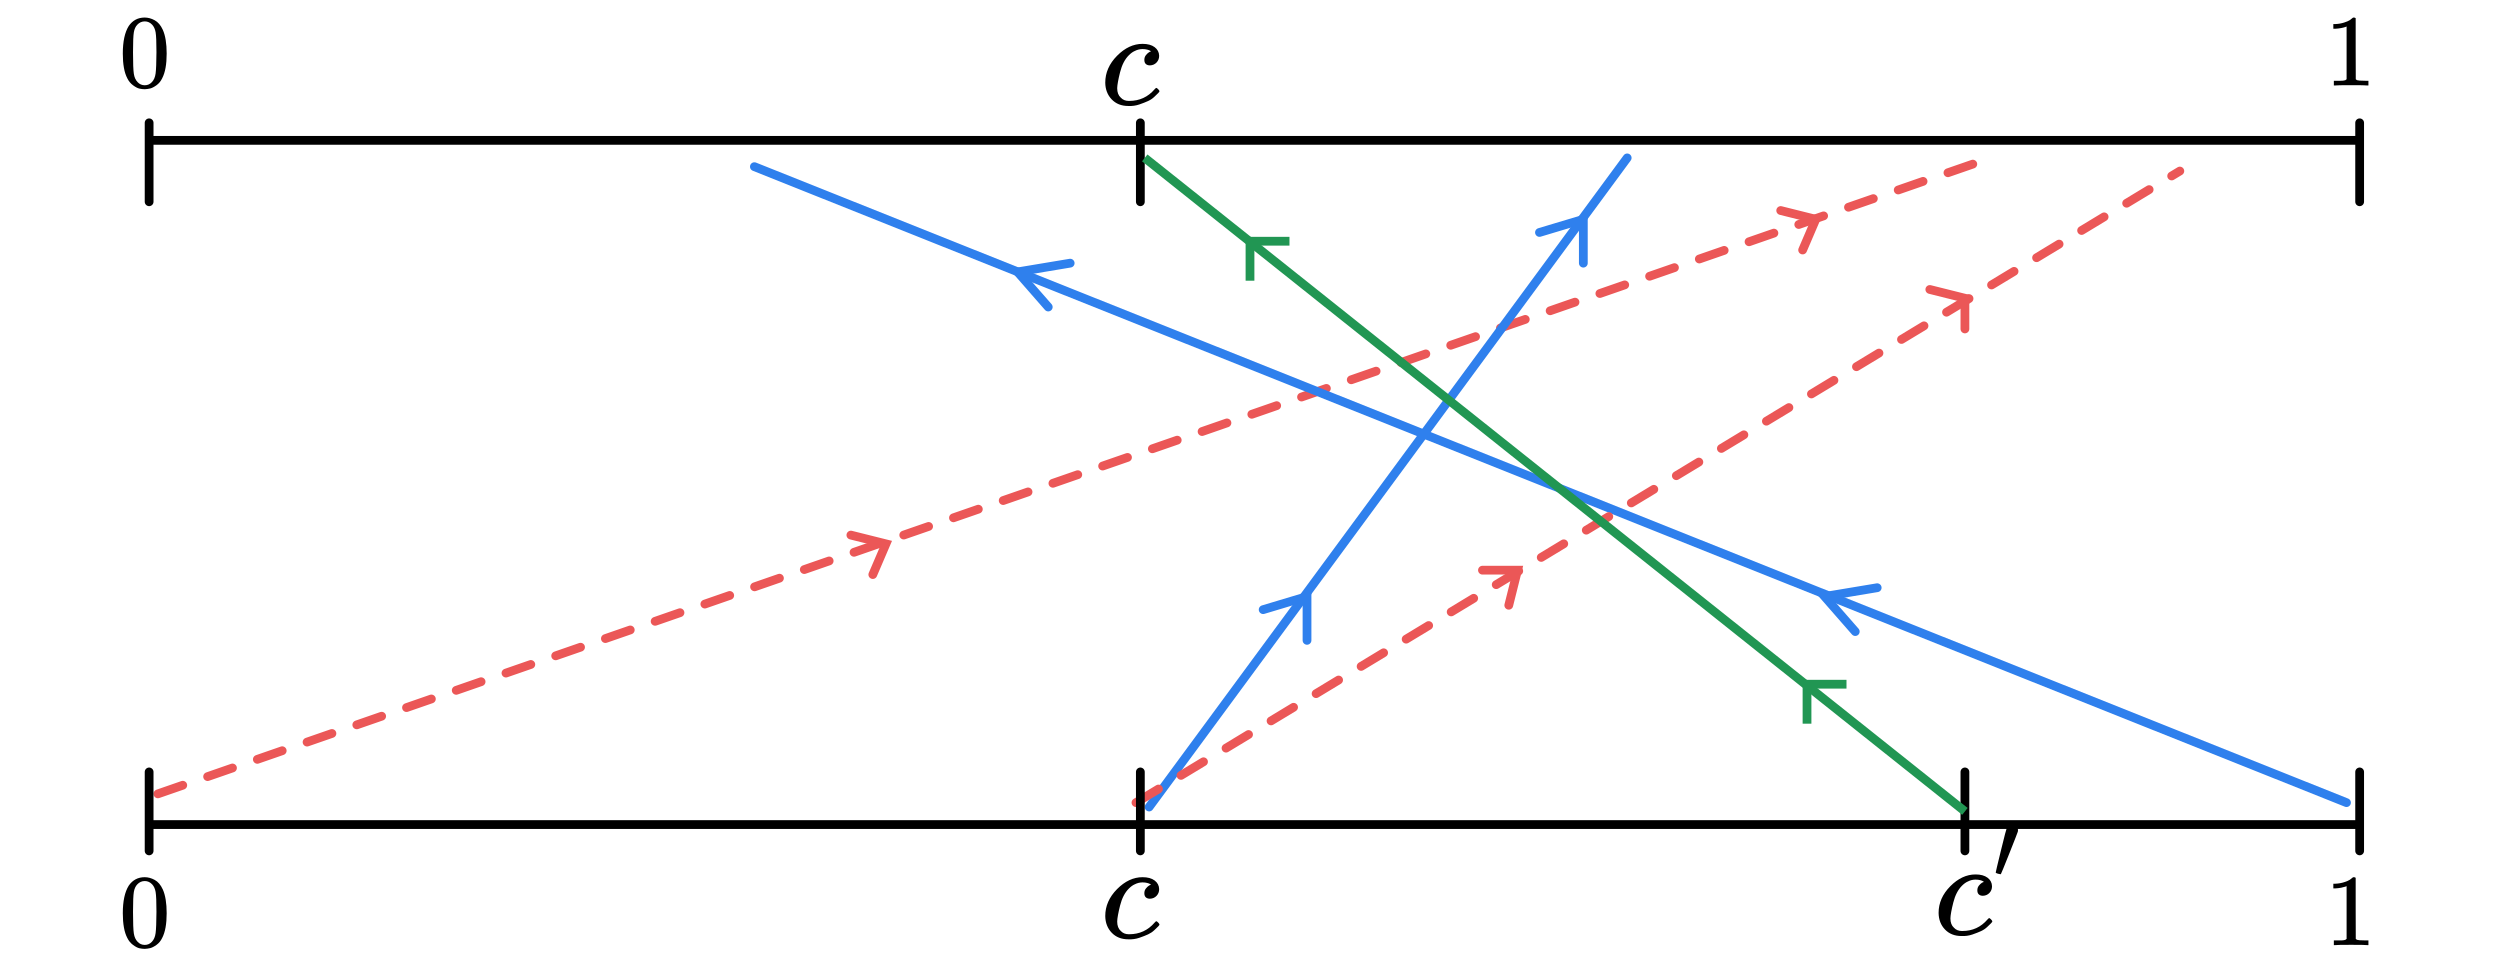 <svg width="285" height="110" viewBox="0 0 285 110" fill="none" xmlns="http://www.w3.org/2000/svg">
<path d="M18 90.5L225.5 18.5" stroke="#EB5757" stroke-linecap="round" stroke-dasharray="3 3"/>
<path d="M267.5 91.5L86 19" stroke="#2F80ED" stroke-linecap="round"/>
<path d="M131 92L185.5 18" stroke="#2F80ED" stroke-linecap="round"/>
<g filter="url(#filter0_d_6_126)">
<path d="M17 92H269" stroke="black"/>
</g>
<g filter="url(#filter1_d_6_126)">
<path d="M17 18H269" stroke="black"/>
</g>
<path d="M129.5 91.5L248.5 19.5" stroke="#EB5757" stroke-linecap="round" stroke-linejoin="round" stroke-dasharray="3 3"/>
<path d="M17 88V97" stroke="black" stroke-linecap="round"/>
<path d="M130 88V97" stroke="black" stroke-linecap="round"/>
<path d="M130 14V23" stroke="black" stroke-linecap="round"/>
<path d="M224 88V97" stroke="black" stroke-linecap="round"/>
<path d="M269 88V97" stroke="black" stroke-linecap="round"/>
<path d="M269 14V23" stroke="black" stroke-linecap="round"/>
<path d="M17 14V23" stroke="black" stroke-linecap="round"/>
<path d="M14.677 2.962C15.12 2.321 15.726 2 16.494 2C16.874 2 17.254 2.103 17.634 2.309C18.014 2.515 18.323 2.879 18.561 3.401C18.854 4.059 19 4.961 19 6.109C19 7.337 18.83 8.275 18.489 8.924C18.331 9.257 18.113 9.522 17.836 9.72C17.559 9.918 17.317 10.04 17.112 10.088C16.906 10.135 16.704 10.163 16.506 10.171C16.3 10.171 16.094 10.147 15.888 10.1C15.682 10.052 15.441 9.926 15.164 9.72C14.887 9.514 14.669 9.249 14.511 8.924C14.17 8.275 14 7.337 14 6.109C14 4.732 14.226 3.683 14.677 2.962ZM17.349 2.819C17.112 2.566 16.831 2.439 16.506 2.439C16.173 2.439 15.888 2.566 15.651 2.819C15.453 3.025 15.322 3.31 15.259 3.675C15.196 4.039 15.164 4.799 15.164 5.955C15.164 7.206 15.196 8.029 15.259 8.425C15.322 8.821 15.465 9.134 15.687 9.363C15.908 9.601 16.181 9.72 16.506 9.72C16.823 9.72 17.092 9.601 17.314 9.363C17.543 9.126 17.686 8.793 17.741 8.366C17.797 7.938 17.828 7.135 17.836 5.955C17.836 4.807 17.804 4.051 17.741 3.686C17.678 3.322 17.547 3.033 17.349 2.819Z" fill="black"/>
<path d="M267.512 3.023L267.36 3.081C267.252 3.12 267.097 3.159 266.895 3.198C266.694 3.236 266.469 3.264 266.221 3.279H266V2.744H266.221C266.585 2.729 266.922 2.671 267.233 2.57C267.543 2.469 267.76 2.376 267.884 2.291C268.008 2.205 268.116 2.12 268.209 2.035C268.225 2.012 268.271 2 268.349 2C268.419 2 268.484 2.023 268.547 2.07V5.547L268.558 9.035C268.612 9.089 268.659 9.124 268.698 9.14C268.736 9.155 268.829 9.171 268.977 9.186C269.124 9.202 269.364 9.209 269.698 9.209H270V9.744H269.872C269.709 9.721 269.093 9.709 268.023 9.709C266.969 9.709 266.36 9.721 266.198 9.744H266.058V9.209H266.36C266.531 9.209 266.678 9.209 266.802 9.209C266.926 9.209 267.023 9.205 267.093 9.198C267.163 9.19 267.225 9.178 267.279 9.163C267.333 9.147 267.364 9.14 267.372 9.14C267.38 9.14 267.403 9.12 267.442 9.081C267.481 9.043 267.504 9.027 267.512 9.035V3.023Z" fill="black"/>
<path d="M14.677 100.962C15.12 100.321 15.726 100 16.494 100C16.874 100 17.254 100.103 17.634 100.309C18.014 100.515 18.323 100.879 18.561 101.401C18.854 102.059 19 102.961 19 104.109C19 105.336 18.83 106.275 18.489 106.924C18.331 107.257 18.113 107.522 17.836 107.72C17.559 107.918 17.317 108.04 17.112 108.088C16.906 108.135 16.704 108.163 16.506 108.171C16.3 108.171 16.094 108.147 15.888 108.1C15.682 108.052 15.441 107.926 15.164 107.72C14.887 107.514 14.669 107.249 14.511 106.924C14.17 106.275 14 105.336 14 104.109C14 102.732 14.226 101.683 14.677 100.962ZM17.349 100.819C17.112 100.566 16.831 100.439 16.506 100.439C16.173 100.439 15.888 100.566 15.651 100.819C15.453 101.025 15.322 101.31 15.259 101.675C15.196 102.039 15.164 102.799 15.164 103.955C15.164 105.206 15.196 106.029 15.259 106.425C15.322 106.821 15.465 107.134 15.687 107.363C15.908 107.601 16.181 107.72 16.506 107.72C16.823 107.72 17.092 107.601 17.314 107.363C17.543 107.126 17.686 106.793 17.741 106.366C17.797 105.938 17.828 105.135 17.836 103.955C17.836 102.807 17.804 102.051 17.741 101.686C17.678 101.322 17.547 101.033 17.349 100.819Z" fill="black"/>
<path d="M267.512 101.023L267.36 101.081C267.252 101.12 267.097 101.159 266.895 101.198C266.694 101.236 266.469 101.264 266.221 101.279H266V100.744H266.221C266.585 100.729 266.922 100.671 267.233 100.57C267.543 100.469 267.76 100.376 267.884 100.291C268.008 100.205 268.116 100.12 268.209 100.035C268.225 100.012 268.271 100 268.349 100C268.419 100 268.484 100.023 268.547 100.07V103.547L268.558 107.035C268.612 107.089 268.659 107.124 268.698 107.14C268.736 107.155 268.829 107.171 268.977 107.186C269.124 107.202 269.364 107.209 269.698 107.209H270V107.744H269.872C269.709 107.721 269.093 107.709 268.023 107.709C266.969 107.709 266.36 107.721 266.198 107.744H266.058V107.209H266.36C266.531 107.209 266.678 107.209 266.802 107.209C266.926 107.209 267.023 107.205 267.093 107.198C267.163 107.19 267.225 107.178 267.279 107.163C267.333 107.147 267.364 107.14 267.372 107.14C267.38 107.14 267.403 107.12 267.442 107.081C267.481 107.043 267.504 107.027 267.512 107.035V101.023Z" fill="black"/>
<path d="M126 104.424C126 103.288 126.448 102.267 127.344 101.36C128.241 100.453 129.21 100 130.252 100C130.836 100 131.294 100.125 131.628 100.375C131.961 100.625 132.133 100.954 132.144 101.36C132.144 101.662 132.045 101.918 131.847 102.126C131.649 102.335 131.399 102.444 131.096 102.454C130.898 102.454 130.742 102.402 130.627 102.298C130.513 102.194 130.455 102.038 130.455 101.829C130.455 101.621 130.513 101.443 130.627 101.298C130.742 101.152 130.857 101.042 130.971 100.969C131.086 100.896 131.159 100.865 131.19 100.875H131.206C131.206 100.855 131.175 100.823 131.112 100.782C131.05 100.74 130.94 100.698 130.784 100.657C130.627 100.615 130.45 100.594 130.252 100.594C129.94 100.594 129.643 100.667 129.361 100.813C129.142 100.907 128.918 101.068 128.689 101.298C128.23 101.756 127.897 102.402 127.688 103.236C127.48 104.07 127.371 104.674 127.36 105.05C127.36 105.529 127.496 105.889 127.767 106.128C127.996 106.378 128.298 106.503 128.673 106.503H128.736C129.903 106.503 130.867 106.061 131.628 105.175C131.722 105.07 131.784 105.018 131.816 105.018C131.857 105.018 131.925 105.065 132.019 105.159C132.113 105.253 132.165 105.326 132.175 105.378C132.186 105.43 132.139 105.508 132.034 105.612C131.93 105.717 131.779 105.862 131.581 106.05C131.383 106.238 131.149 106.394 130.878 106.519C130.607 106.644 130.273 106.774 129.877 106.91C129.481 107.045 129.064 107.103 128.626 107.082C127.845 107.082 127.214 106.832 126.735 106.331C126.255 105.831 126.01 105.195 126 104.424Z" fill="black"/>
<path d="M126 9.424C126 8.288 126.448 7.267 127.344 6.36C128.241 5.453 129.21 5 130.252 5C130.836 5 131.294 5.125 131.628 5.375C131.961 5.625 132.133 5.954 132.144 6.36C132.144 6.662 132.045 6.918 131.847 7.126C131.649 7.335 131.399 7.444 131.096 7.454C130.898 7.454 130.742 7.402 130.627 7.298C130.513 7.194 130.455 7.038 130.455 6.829C130.455 6.621 130.513 6.443 130.627 6.298C130.742 6.152 130.857 6.042 130.971 5.969C131.086 5.896 131.159 5.865 131.19 5.875H131.206C131.206 5.855 131.175 5.823 131.112 5.782C131.05 5.74 130.94 5.698 130.784 5.657C130.627 5.615 130.45 5.594 130.252 5.594C129.94 5.594 129.643 5.667 129.361 5.813C129.142 5.907 128.918 6.068 128.689 6.298C128.23 6.756 127.897 7.402 127.688 8.236C127.48 9.07 127.371 9.674 127.36 10.05C127.36 10.529 127.496 10.889 127.767 11.128C127.996 11.378 128.298 11.504 128.673 11.504H128.736C129.903 11.504 130.867 11.06 131.628 10.175C131.722 10.07 131.784 10.018 131.816 10.018C131.857 10.018 131.925 10.065 132.019 10.159C132.113 10.253 132.165 10.326 132.175 10.378C132.186 10.43 132.139 10.508 132.034 10.612C131.93 10.717 131.779 10.863 131.581 11.05C131.383 11.238 131.149 11.394 130.878 11.519C130.607 11.644 130.273 11.774 129.877 11.91C129.481 12.045 129.064 12.103 128.626 12.082C127.845 12.082 127.214 11.832 126.735 11.332C126.255 10.831 126.01 10.195 126 9.424Z" fill="black"/>
<path d="M221 104.072C221 102.945 221.444 101.933 222.333 101.034C223.221 100.135 224.182 99.686 225.215 99.686C225.794 99.686 226.248 99.81 226.579 100.058C226.909 100.306 227.08 100.631 227.09 101.034C227.09 101.334 226.992 101.587 226.796 101.794C226.599 102 226.351 102.109 226.052 102.119C225.856 102.119 225.701 102.067 225.587 101.964C225.473 101.861 225.417 101.706 225.417 101.499C225.417 101.292 225.473 101.117 225.587 100.972C225.701 100.828 225.814 100.719 225.928 100.647C226.042 100.574 226.114 100.543 226.145 100.554H226.16C226.16 100.533 226.129 100.502 226.067 100.461C226.005 100.42 225.897 100.378 225.742 100.337C225.587 100.296 225.411 100.275 225.215 100.275C224.905 100.275 224.611 100.347 224.332 100.492C224.115 100.585 223.893 100.745 223.665 100.972C223.211 101.427 222.88 102.067 222.674 102.894C222.467 103.72 222.359 104.32 222.348 104.691C222.348 105.167 222.483 105.523 222.751 105.761C222.978 106.009 223.278 106.133 223.65 106.133H223.712C224.869 106.133 225.825 105.694 226.579 104.815C226.672 104.712 226.734 104.66 226.765 104.66C226.806 104.66 226.873 104.707 226.966 104.8C227.059 104.893 227.111 104.965 227.121 105.017C227.131 105.069 227.085 105.146 226.982 105.249C226.878 105.353 226.729 105.497 226.532 105.683C226.336 105.869 226.104 106.024 225.835 106.148C225.566 106.272 225.236 106.401 224.843 106.536C224.451 106.67 224.037 106.727 223.603 106.706C222.829 106.706 222.204 106.458 221.728 105.962C221.253 105.466 221.01 104.836 221 104.072Z" fill="black"/>
<path d="M228.049 99.664C228.005 99.664 227.906 99.642 227.753 99.599C227.599 99.555 227.519 99.511 227.512 99.467C227.512 99.416 227.713 98.569 228.114 96.925C228.516 95.282 228.739 94.424 228.783 94.351C228.892 94.117 229.082 94 229.352 94C229.499 94 229.652 94.055 229.813 94.164C229.973 94.274 230.054 94.435 230.054 94.646C230.054 94.683 230.046 94.738 230.032 94.811C230.024 94.862 229.707 95.676 229.079 97.254C228.45 98.832 228.125 99.628 228.103 99.642C228.082 99.657 228.063 99.664 228.049 99.664Z" fill="black"/>
<path d="M119.5 35L116 31L122 30" stroke="#2F80ED" stroke-linecap="round"/>
<path d="M211.5 72L208 68L214 67" stroke="#2F80ED" stroke-linecap="round"/>
<path d="M175.5 26.5L180.5 25V30" stroke="#2F80ED" stroke-linecap="round"/>
<path d="M144 69.5L149 68V73" stroke="#2F80ED" stroke-linecap="round"/>
<path d="M203 24L207 25L205.5 28.5" stroke="#EB5757" stroke-linecap="round"/>
<path d="M97 61L101 62L99.5 65.5" stroke="#EB5757" stroke-linecap="round"/>
<path d="M220 33L224 34V37.5" stroke="#EB5757" stroke-linecap="round"/>
<path d="M169 65H173L172 69" stroke="#EB5757" stroke-linecap="round"/>
<path d="M224 92.5L130.5 18" stroke="#219653"/>
<path d="M142.5 32V27.5H147" stroke="#219653"/>
<path d="M206 82.5V78H210.5" stroke="#219653"/>
<defs>
<filter id="filter0_d_6_126" x="13" y="89.5" width="260" height="9" filterUnits="userSpaceOnUse" color-interpolation-filters="sRGB">
<feFlood flood-opacity="0" result="BackgroundImageFix"/>
<feColorMatrix in="SourceAlpha" type="matrix" values="0 0 0 0 0 0 0 0 0 0 0 0 0 0 0 0 0 0 127 0" result="hardAlpha"/>
<feOffset dy="2"/>
<feGaussianBlur stdDeviation="2"/>
<feComposite in2="hardAlpha" operator="out"/>
<feColorMatrix type="matrix" values="0 0 0 0 0 0 0 0 0 0 0 0 0 0 0 0 0 0 0.25 0"/>
<feBlend mode="normal" in2="BackgroundImageFix" result="effect1_dropShadow_6_126"/>
<feBlend mode="normal" in="SourceGraphic" in2="effect1_dropShadow_6_126" result="shape"/>
</filter>
<filter id="filter1_d_6_126" x="13" y="11.5" width="260" height="9" filterUnits="userSpaceOnUse" color-interpolation-filters="sRGB">
<feFlood flood-opacity="0" result="BackgroundImageFix"/>
<feColorMatrix in="SourceAlpha" type="matrix" values="0 0 0 0 0 0 0 0 0 0 0 0 0 0 0 0 0 0 127 0" result="hardAlpha"/>
<feOffset dy="-2"/>
<feGaussianBlur stdDeviation="2"/>
<feComposite in2="hardAlpha" operator="out"/>
<feColorMatrix type="matrix" values="0 0 0 0 0 0 0 0 0 0 0 0 0 0 0 0 0 0 0.25 0"/>
<feBlend mode="normal" in2="BackgroundImageFix" result="effect1_dropShadow_6_126"/>
<feBlend mode="normal" in="SourceGraphic" in2="effect1_dropShadow_6_126" result="shape"/>
</filter>
</defs>
</svg>
